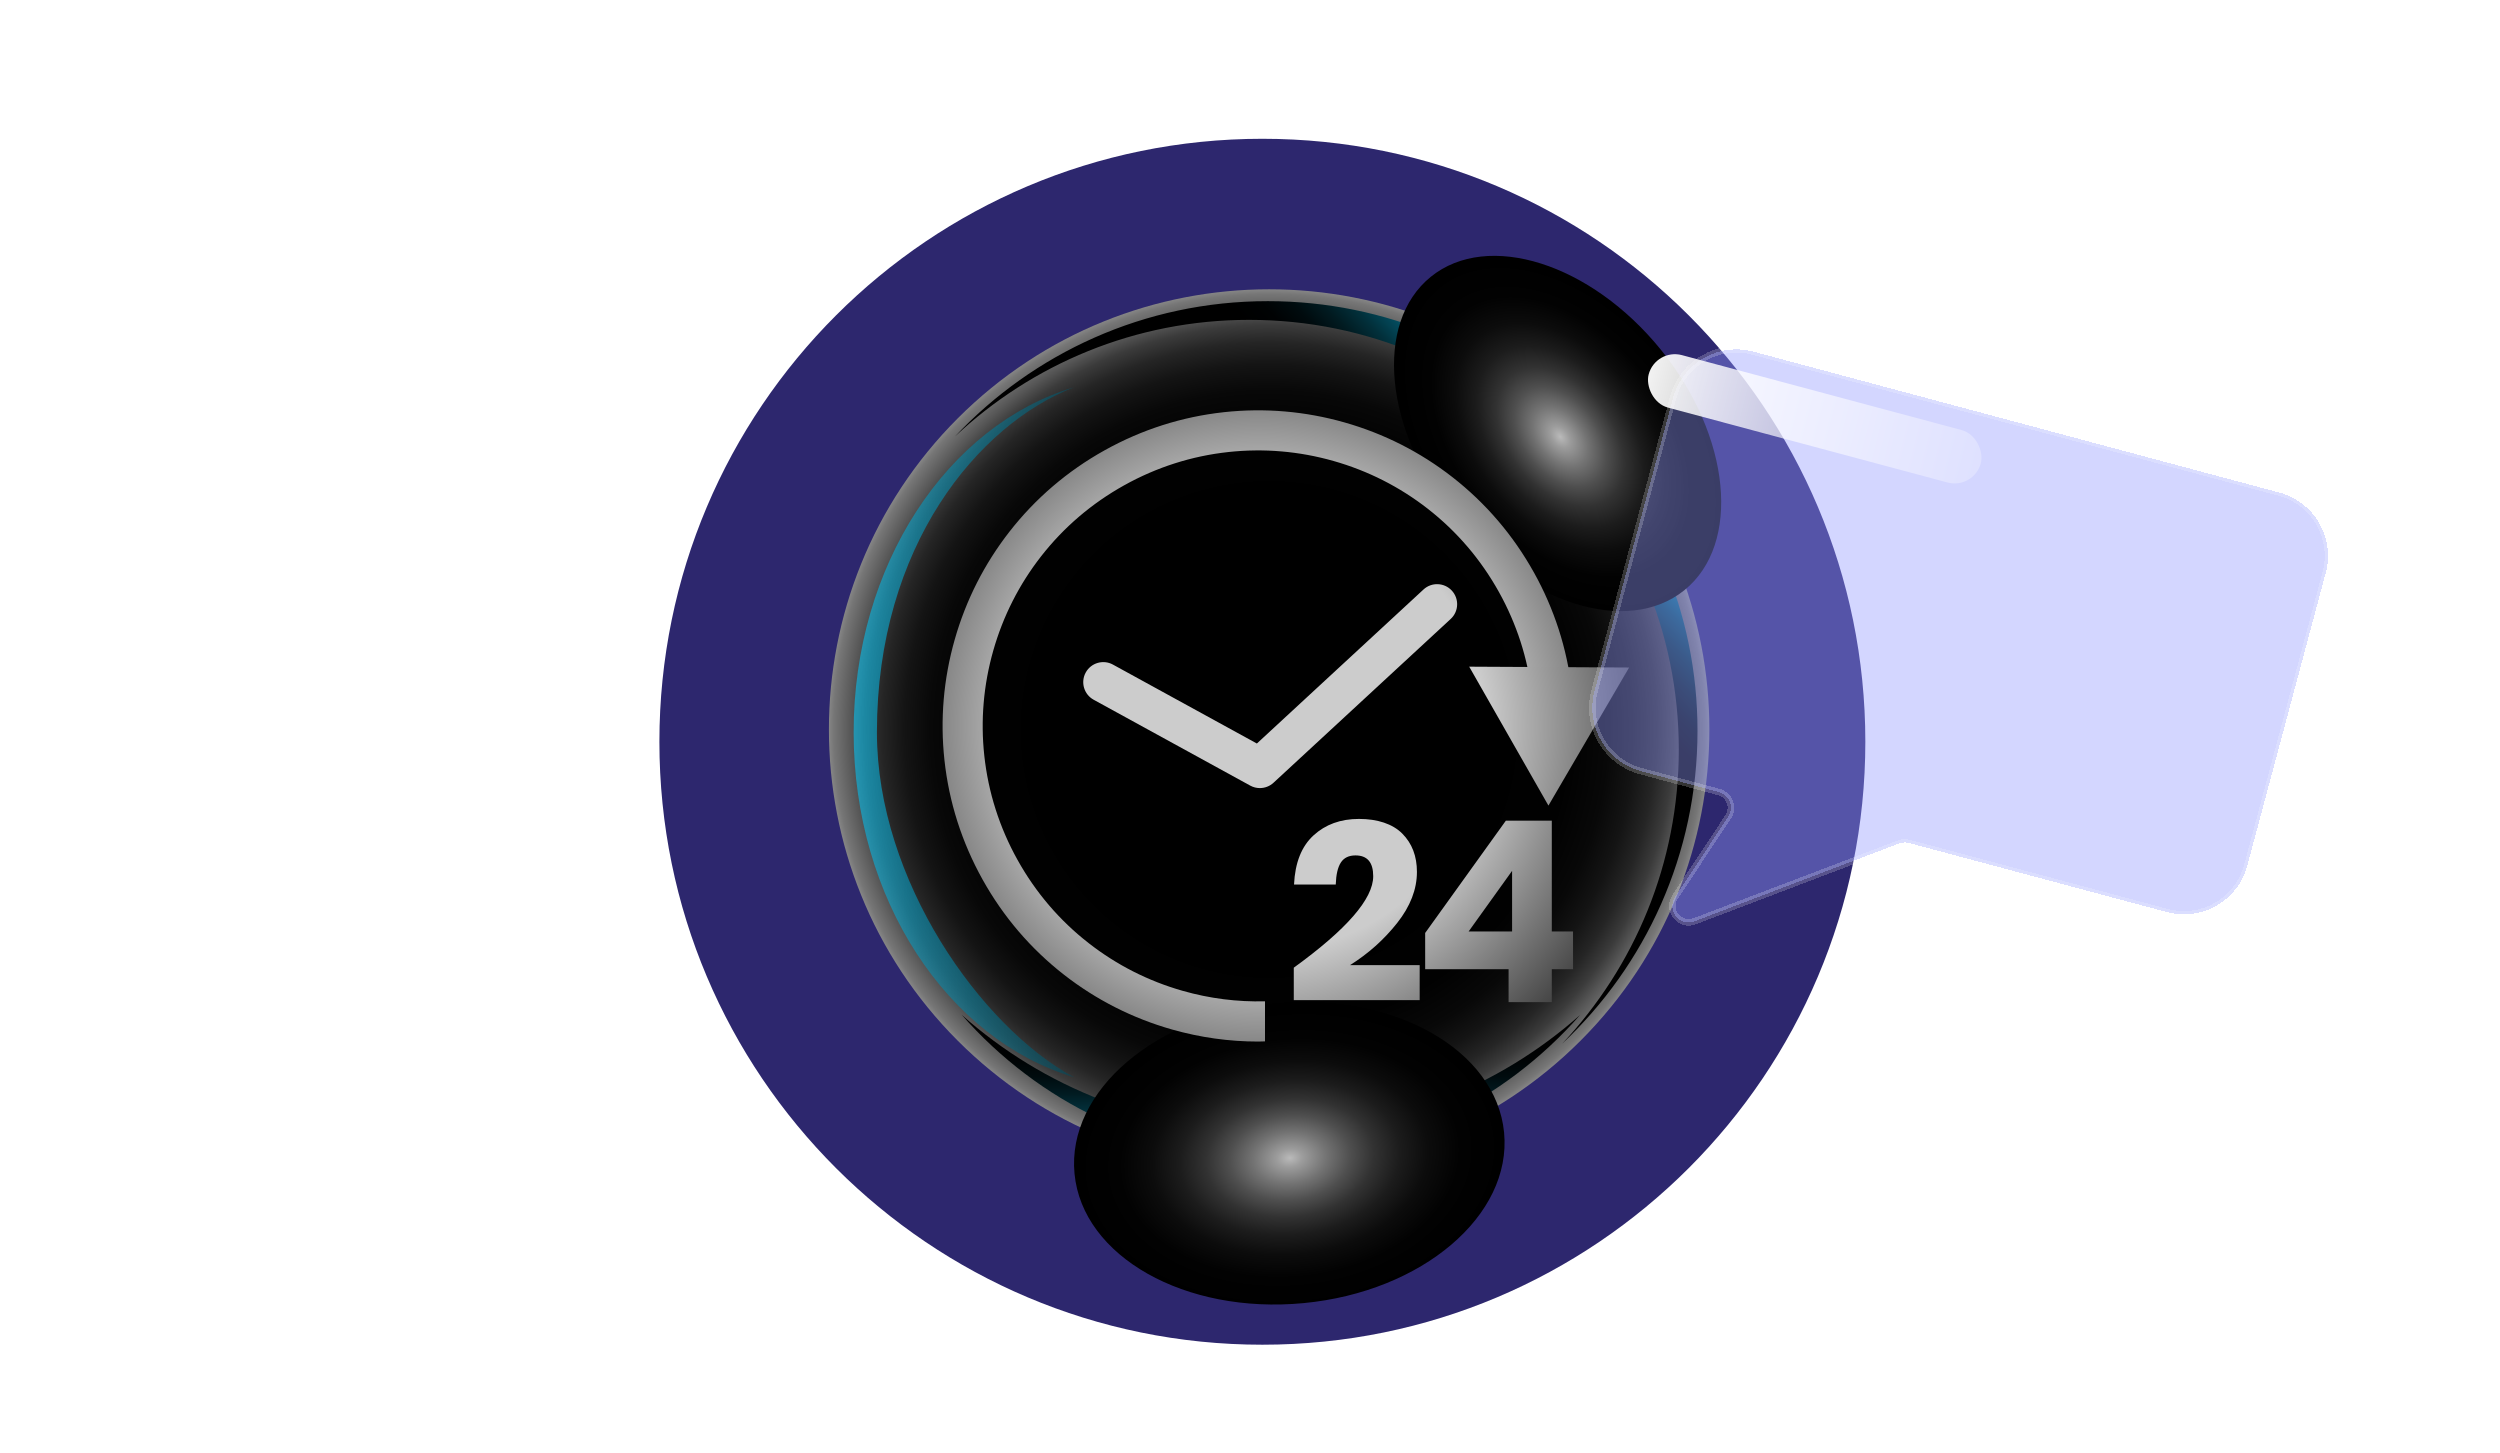 <svg width="762" height="443" viewBox="0 0 762 443" fill="none" xmlns="http://www.w3.org/2000/svg">
<g filter="url(#filter0_f_48_1827)">
<path d="M384.77 409.869C486.272 409.869 568.555 327.586 568.555 226.084C568.555 124.583 486.272 42.3 384.77 42.3C283.269 42.3 200.985 124.583 200.985 226.084C200.985 327.586 283.269 409.869 384.77 409.869Z" fill="#2D276E" fillOpacity="0.39"/>
</g>
<path style="mix-blend-mode:color-dodge" d="M481.714 317.237C534.115 264.837 534.115 179.878 481.714 127.477C429.313 75.076 344.354 75.076 291.953 127.477C239.552 179.878 239.552 264.837 291.953 317.237C344.354 369.638 429.313 369.638 481.714 317.237Z" fill="url(#paint0_radial_48_1827)"/>
<path style="mix-blend-mode:screen" opacity="0.6" d="M267.283 223.19C267.283 166.371 298.17 129.372 327.387 118.022C288.822 129.569 260.189 172.26 260.189 223.19C260.189 274.12 288.822 316.812 327.387 328.358C299.005 313.026 267.283 268.281 267.283 223.19Z" fill="url(#paint1_linear_48_1827)"/>
<path style="mix-blend-mode:screen" d="M387.389 344.852C351.002 344.852 317.883 331.363 293.099 309.29C316.515 335.934 350.085 352.643 387.389 352.643C424.693 352.643 458.265 335.937 481.683 309.29C456.897 331.361 423.778 344.852 387.389 344.852Z" fill="url(#paint2_linear_48_1827)"/>
<path style="mix-blend-mode:screen" d="M386.435 91.791C348.82 91.791 314.935 107.672 291.048 133.069C314.483 111.024 346.019 97.494 380.731 97.494C453.06 97.494 511.694 156.128 511.694 228.457C511.694 263.169 498.164 294.705 476.122 318.142C501.518 294.256 517.397 260.368 517.397 222.754C517.397 150.425 458.764 91.791 386.435 91.791Z" fill="url(#paint3_linear_48_1827)"/>
<path style="mix-blend-mode:color-dodge" d="M513.413 179.88C496.019 193.962 464.611 183.997 443.26 157.625C421.911 131.246 418.706 98.459 436.103 84.371C453.501 70.292 484.907 80.257 506.261 106.628C527.605 133.002 530.809 165.797 513.415 179.88H513.413Z" fill="url(#paint4_radial_48_1827)"/>
<path style="mix-blend-mode:color-dodge" d="M397.354 397.189C361.195 400.65 329.927 382.989 327.513 357.747C325.098 332.503 352.453 309.237 388.611 305.779C424.768 302.321 456.036 319.98 458.45 345.221C460.864 370.463 433.509 393.731 397.352 397.189H397.354Z" fill="url(#paint5_radial_48_1827)"/>
<g style="mix-blend-mode:color-dodge">
<path d="M467.522 174.457C461.205 163.118 452.852 153.353 442.696 145.429C432.889 137.782 421.825 132.173 409.813 128.756C397.799 125.34 385.438 124.289 373.078 125.63C360.276 127.021 348.032 130.928 336.693 137.247C325.351 143.567 315.586 151.92 307.667 162.075C300.02 171.882 294.409 182.944 290.992 194.958C287.576 206.97 286.525 219.331 287.868 231.694C289.259 244.497 293.166 256.739 299.485 268.081C305.805 279.422 314.158 289.187 324.311 297.104C334.118 304.754 345.182 310.363 357.194 313.78C365.831 316.235 374.648 317.47 383.519 317.47C384.202 317.47 384.887 317.428 385.572 317.413V305.203C377.137 305.41 368.744 304.357 360.537 302.024C350.046 299.042 340.387 294.143 331.827 287.467C322.968 280.561 315.68 272.036 310.161 262.131C304.643 252.226 301.231 241.54 300.018 230.372C298.846 219.582 299.765 208.791 302.749 198.299C305.734 187.808 310.631 178.149 317.305 169.589C324.213 160.731 332.74 153.44 342.643 147.923C352.547 142.403 363.231 138.993 374.4 137.78C385.192 136.61 395.982 137.527 406.474 140.511C416.966 143.496 426.624 148.393 435.184 155.067C444.045 161.977 451.333 170.502 456.851 180.405C462.28 190.149 465.674 200.657 466.935 211.638L479.077 210.24C477.63 197.654 473.743 185.615 467.526 174.457H467.522Z" fill="url(#paint6_radial_48_1827)"/>
<path d="M447.812 203.201L471.964 245.541L496.56 203.458L447.812 203.201Z" fill="url(#paint7_radial_48_1827)"/>
<path d="M384.012 240.208C383.008 240.208 381.997 239.961 381.076 239.456L333.347 213.281C330.388 211.658 329.304 207.945 330.927 204.986C332.548 202.025 336.265 200.939 339.222 202.566L383.095 226.625L433.881 179.678C436.358 177.387 440.226 177.539 442.517 180.016C444.807 182.495 444.655 186.361 442.178 188.651L388.162 238.583C387.005 239.652 385.516 240.206 384.012 240.206V240.208Z" fill="url(#paint8_radial_48_1827)"/>
<path d="M418.555 267.064C418.555 262.841 416.753 260.73 413.151 260.73C411.119 260.73 409.634 261.452 408.696 262.893C407.756 264.336 407.236 266.575 407.136 269.614H394.422C394.727 262.971 396.707 257.975 400.36 254.628C404.014 251.28 408.631 249.607 414.216 249.607C419.8 249.607 424.455 251.101 427.424 254.087C430.394 257.075 431.879 260.962 431.879 265.752C431.879 271.057 429.872 276.246 425.864 281.317C421.855 286.389 417.058 290.676 411.476 294.178H432.716V304.839H394.345V294.951C410.486 283.261 418.555 273.966 418.555 267.066V267.064Z" fill="url(#paint9_radial_48_1827)"/>
<path d="M434.391 295.413V284.368L458.981 250.146H472.989V283.904H479.461V295.413H472.989V305.455H459.818V295.413H434.391ZM460.885 265.441L447.639 283.904H460.885V265.441Z" fill="url(#paint10_radial_48_1827)"/>
</g>
<g filter="url(#filter1_bd_48_1827)">
<path d="M499.932 31.319C502.791 20.649 513.757 14.318 524.427 17.176L684.739 60.132C695.408 62.991 701.74 73.957 698.881 84.627L674.971 173.859C672.112 184.528 661.146 190.86 650.476 188.001L571.882 166.941C570.867 166.669 569.792 166.724 568.809 167.098L506.515 190.803C501.972 192.531 497.883 187.416 500.57 183.366L516.74 158.99C518.629 156.142 517.168 152.281 513.867 151.396L490.164 145.045C479.495 142.186 473.163 131.22 476.022 120.55L499.932 31.319Z" fill="#919AFF" fill-opacity="0.4" shape-rendering="crispEdges"/>
<path d="M499.932 31.319C502.791 20.649 513.757 14.318 524.427 17.176L684.739 60.132C695.408 62.991 701.74 73.957 698.881 84.627L674.971 173.859C672.112 184.528 661.146 190.86 650.476 188.001L571.882 166.941C570.867 166.669 569.792 166.724 568.809 167.098L506.515 190.803C501.972 192.531 497.883 187.416 500.57 183.366L516.74 158.99C518.629 156.142 517.168 152.281 513.867 151.396L490.164 145.045C479.495 142.186 473.163 131.22 476.022 120.55L499.932 31.319Z" stroke="white" stroke-opacity="0.2" stroke-width="2" shape-rendering="crispEdges"/>
</g>
<rect x="521.793" y="42.167" width="158.12" height="16.547" rx="8.274" transform="rotate(15 521.793 42.167)" fill="url(#paint11_linear_48_1827)"/>
<rect x="513.227" y="74.135" width="158.12" height="16.547" rx="8.274" transform="rotate(15 513.227 74.135)" fill="url(#paint12_linear_48_1827)"/>
<rect x="504.661" y="106.102" width="104.8" height="16.547" rx="8.274" transform="rotate(15 504.661 106.102)" fill="url(#paint13_linear_48_1827)"/>
<defs>
<filter id="filter0_f_48_1827" x="0.985" y="-157.7" width="767.57" height="767.57" filterUnits="userSpaceOnUse" color-interpolation-filters="sRGB">
<feFlood flood-opacity="0" result="BackgroundImageFix"/>
<feBlend mode="normal" in="SourceGraphic" in2="BackgroundImageFix" result="shape"/>
<feGaussianBlur stdDeviation="100" result="effect1_foregroundBlur_48_1827"/>
</filter>
<filter id="filter1_bd_48_1827" x="414.335" y="-4.51" width="366.232" height="356.662" filterUnits="userSpaceOnUse" color-interpolation-filters="sRGB">
<feFlood flood-opacity="0" result="BackgroundImageFix"/>
<feGaussianBlur in="BackgroundImageFix" stdDeviation="10"/>
<feComposite in2="SourceAlpha" operator="in" result="effect1_backgroundBlur_48_1827"/>
<feColorMatrix in="SourceAlpha" type="matrix" values="0 0 0 0 0 0 0 0 0 0 0 0 0 0 0 0 0 0 127 0" result="hardAlpha"/>
<feOffset dx="10" dy="90"/>
<feGaussianBlur stdDeviation="35"/>
<feComposite in2="hardAlpha" operator="out"/>
<feColorMatrix type="matrix" values="0 0 0 0 0.125 0 0 0 0 0.125 0 0 0 0 0.125 0 0 0 0.2 0"/>
<feBlend mode="normal" in2="effect1_backgroundBlur_48_1827" result="effect2_dropShadow_48_1827"/>
<feBlend mode="normal" in="SourceGraphic" in2="effect2_dropShadow_48_1827" result="shape"/>
</filter>
<radialGradient id="paint0_radial_48_1827" cx="0" cy="0" r="1" gradientUnits="userSpaceOnUse" gradientTransform="translate(386.833 222.357) scale(134.181)">
<stop offset="0.45"/>
<stop offset="0.68" stop-color="#010101"/>
<stop offset="0.77" stop-color="#080808"/>
<stop offset="0.83" stop-color="#141414"/>
<stop offset="0.88" stop-color="#252525"/>
<stop offset="0.92" stop-color="#3B3B3B"/>
<stop offset="0.95" stop-color="#565656"/>
<stop offset="0.99" stop-color="#767676"/>
<stop offset="1" stop-color="#848484"/>
</radialGradient>
<linearGradient id="paint1_linear_48_1827" x1="454.852" y1="226.909" x2="254.499" y2="221.064" gradientUnits="userSpaceOnUse">
<stop/>
<stop offset="0.14" stop-color="#000203"/>
<stop offset="0.27" stop-color="#000B0E"/>
<stop offset="0.39" stop-color="#011B21"/>
<stop offset="0.51" stop-color="#02303B"/>
<stop offset="0.63" stop-color="#034B5D"/>
<stop offset="0.74" stop-color="#056D87"/>
<stop offset="0.86" stop-color="#0794B8"/>
<stop offset="0.97" stop-color="#09C1EF"/>
<stop offset="1" stop-color="#0ACEFF"/>
</linearGradient>
<linearGradient id="paint2_linear_48_1827" x1="387.391" y1="316.365" x2="387.391" y2="359.812" gradientUnits="userSpaceOnUse">
<stop/>
<stop offset="0.14" stop-color="#000203"/>
<stop offset="0.27" stop-color="#000B0E"/>
<stop offset="0.39" stop-color="#011B21"/>
<stop offset="0.51" stop-color="#02303B"/>
<stop offset="0.63" stop-color="#034B5D"/>
<stop offset="0.74" stop-color="#056D87"/>
<stop offset="0.86" stop-color="#0794B8"/>
<stop offset="0.97" stop-color="#09C1EF"/>
<stop offset="1" stop-color="#0ACEFF"/>
</linearGradient>
<linearGradient id="paint3_linear_48_1827" x1="445.01" y1="167.67" x2="483.988" y2="131.014" gradientUnits="userSpaceOnUse">
<stop/>
<stop offset="0.14" stop-color="#000203"/>
<stop offset="0.27" stop-color="#000B0E"/>
<stop offset="0.39" stop-color="#011B21"/>
<stop offset="0.51" stop-color="#02303B"/>
<stop offset="0.63" stop-color="#034B5D"/>
<stop offset="0.74" stop-color="#056D87"/>
<stop offset="0.86" stop-color="#0794B8"/>
<stop offset="0.97" stop-color="#09C1EF"/>
<stop offset="1" stop-color="#0ACEFF"/>
</linearGradient>
<radialGradient id="paint4_radial_48_1827" cx="0" cy="0" r="1" gradientUnits="userSpaceOnUse" gradientTransform="translate(475.576 133.132) rotate(51.01) scale(61.596 40.524)">
<stop stop-color="#BABABA"/>
<stop offset="0.06" stop-color="#9C9C9C"/>
<stop offset="0.17" stop-color="#737373"/>
<stop offset="0.28" stop-color="#4F4F4F"/>
<stop offset="0.39" stop-color="#323232"/>
<stop offset="0.51" stop-color="#1C1C1C"/>
<stop offset="0.64" stop-color="#0C0C0C"/>
<stop offset="0.79" stop-color="#020202"/>
<stop offset="1"/>
</radialGradient>
<radialGradient id="paint5_radial_48_1827" cx="0" cy="0" r="1" gradientUnits="userSpaceOnUse" gradientTransform="translate(393.158 352.959) rotate(84.53) scale(46.037 65.767)">
<stop stop-color="#BABABA"/>
<stop offset="0.06" stop-color="#9C9C9C"/>
<stop offset="0.17" stop-color="#737373"/>
<stop offset="0.28" stop-color="#4F4F4F"/>
<stop offset="0.39" stop-color="#323232"/>
<stop offset="0.51" stop-color="#1C1C1C"/>
<stop offset="0.64" stop-color="#0C0C0C"/>
<stop offset="0.79" stop-color="#020202"/>
<stop offset="1"/>
</radialGradient>
<radialGradient id="paint6_radial_48_1827" cx="0" cy="0" r="1" gradientUnits="userSpaceOnUse" gradientTransform="translate(383.826 221.267) scale(149.864 149.864)">
<stop offset="0.46" stop-color="#CCCCCC"/>
<stop offset="1"/>
</radialGradient>
<radialGradient id="paint7_radial_48_1827" cx="0" cy="0" r="1" gradientUnits="userSpaceOnUse" gradientTransform="translate(383.826 221.392) scale(149.768 149.768)">
<stop offset="0.46" stop-color="#CCCCCC"/>
<stop offset="1"/>
</radialGradient>
<radialGradient id="paint8_radial_48_1827" cx="0" cy="0" r="1" gradientUnits="userSpaceOnUse" gradientTransform="translate(383.826 221.392) scale(149.768 149.768)">
<stop offset="0.46" stop-color="#CCCCCC"/>
<stop offset="1"/>
</radialGradient>
<radialGradient id="paint9_radial_48_1827" cx="0" cy="0" r="1" gradientUnits="userSpaceOnUse" gradientTransform="translate(383.826 221.392) scale(149.768)">
<stop offset="0.46" stop-color="#CCCCCC"/>
<stop offset="1"/>
</radialGradient>
<radialGradient id="paint10_radial_48_1827" cx="0" cy="0" r="1" gradientUnits="userSpaceOnUse" gradientTransform="translate(383.826 221.392) scale(149.768 149.768)">
<stop offset="0.46" stop-color="#CCCCCC"/>
<stop offset="1"/>
</radialGradient>
<linearGradient id="paint11_linear_48_1827" x1="509.842" y1="50.441" x2="741.046" y2="46.764" gradientUnits="userSpaceOnUse">
<stop stop-color="white"/>
<stop offset="1" stop-color="white" stop-opacity="0"/>
</linearGradient>
<linearGradient id="paint12_linear_48_1827" x1="501.276" y1="82.408" x2="732.481" y2="78.731" gradientUnits="userSpaceOnUse">
<stop stop-color="white"/>
<stop offset="1" stop-color="white" stop-opacity="0"/>
</linearGradient>
<linearGradient id="paint13_linear_48_1827" x1="496.74" y1="114.376" x2="650.002" y2="112.76" gradientUnits="userSpaceOnUse">
<stop stop-color="white"/>
<stop offset="1" stop-color="white" stop-opacity="0"/>
</linearGradient>
</defs>
</svg>
